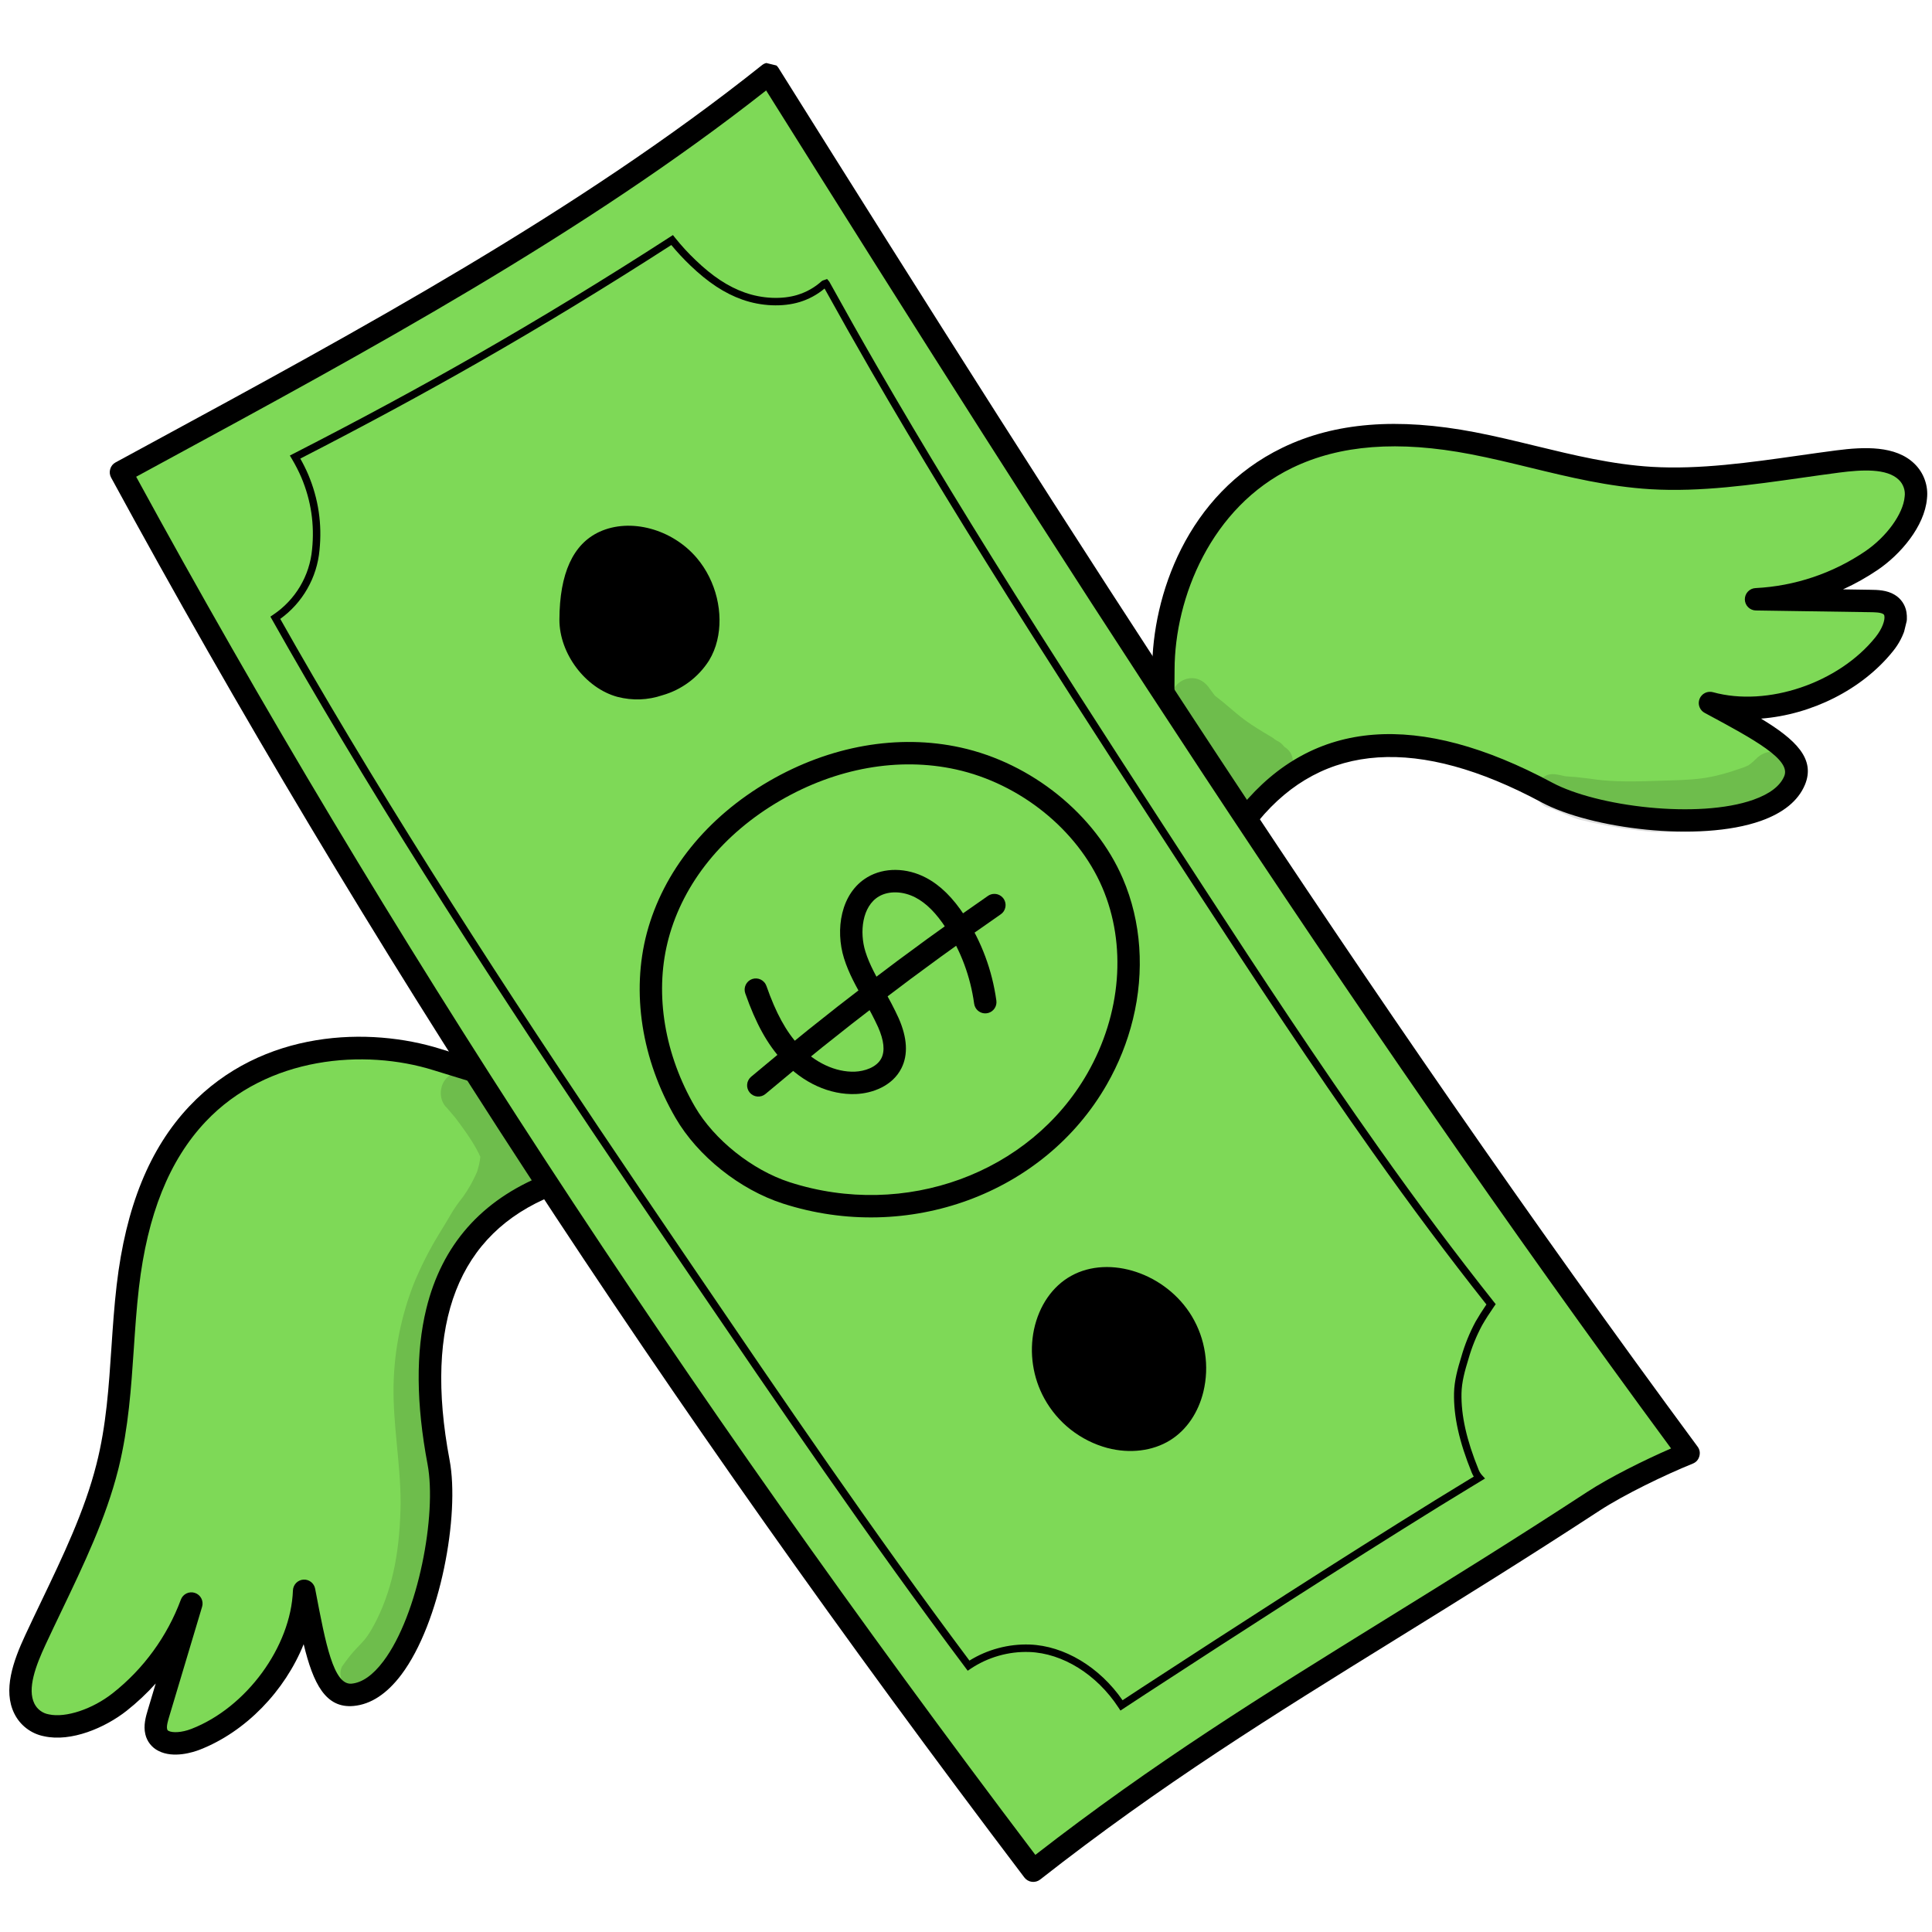 <svg xmlns="http://www.w3.org/2000/svg" xmlns:xlink="http://www.w3.org/1999/xlink" width="500" zoomAndPan="magnify" viewBox="0 0 375 375" height="500" preserveAspectRatio="xMidYMid meet" version="1.0"><defs><filter x="0%" y="0%" width="100%" height="100%" id="cf1f95e89d"><feColorMatrix values="0 0 0 0 1 0 0 0 0 1 0 0 0 0 1 0 0 0 1 0" color-interpolation-filters="sRGB"/></filter><clipPath id="0cfbe542fe"><path d="M 3 203 L 126 203 L 126 339 L 3 339 Z M 3 203 " clip-rule="nonzero"/></clipPath><clipPath id="2e224527e5"><path d="M -36.164 326.863 L 46.703 -12.672 L 382.594 69.309 L 299.727 408.84 Z M -36.164 326.863 " clip-rule="nonzero"/></clipPath><clipPath id="877ab6acd3"><path d="M -36.164 326.863 L 46.703 -12.672 L 382.594 69.309 L 299.727 408.84 Z M -36.164 326.863 " clip-rule="nonzero"/></clipPath><clipPath id="a588bd17b9"><path d="M 1 201 L 128 201 L 128 341 L 1 341 Z M 1 201 " clip-rule="nonzero"/></clipPath><clipPath id="7640ca6295"><path d="M -36.164 326.863 L 46.703 -12.672 L 382.594 69.309 L 299.727 408.84 Z M -36.164 326.863 " clip-rule="nonzero"/></clipPath><clipPath id="2f3a0c8dbe"><path d="M -36.164 326.863 L 46.703 -12.672 L 382.594 69.309 L 299.727 408.84 Z M -36.164 326.863 " clip-rule="nonzero"/></clipPath><clipPath id="f8d1b13ced"><path d="M 225 84 L 372 84 L 372 177 L 225 177 Z M 225 84 " clip-rule="nonzero"/></clipPath><clipPath id="f7530f4b90"><path d="M -36.164 326.863 L 46.703 -12.672 L 382.594 69.309 L 299.727 408.84 Z M -36.164 326.863 " clip-rule="nonzero"/></clipPath><clipPath id="3cc8497812"><path d="M -36.164 326.863 L 46.703 -12.672 L 382.594 69.309 L 299.727 408.84 Z M -36.164 326.863 " clip-rule="nonzero"/></clipPath><clipPath id="07cbc85aa5"><path d="M 223 82 L 375 82 L 375 179 L 223 179 Z M 223 82 " clip-rule="nonzero"/></clipPath><clipPath id="ba38854090"><path d="M -36.164 326.863 L 46.703 -12.672 L 382.594 69.309 L 299.727 408.84 Z M -36.164 326.863 " clip-rule="nonzero"/></clipPath><clipPath id="3eb26b6faf"><path d="M -36.164 326.863 L 46.703 -12.672 L 382.594 69.309 L 299.727 408.84 Z M -36.164 326.863 " clip-rule="nonzero"/></clipPath><clipPath id="5ba2208bdd"><path d="M 23 14 L 328 14 L 328 364 L 23 364 Z M 23 14 " clip-rule="nonzero"/></clipPath><clipPath id="211a6fca17"><path d="M -36.164 326.863 L 46.703 -12.672 L 382.594 69.309 L 299.727 408.84 Z M -36.164 326.863 " clip-rule="nonzero"/></clipPath><clipPath id="ed8b6e9d6f"><path d="M -36.164 326.863 L 46.703 -12.672 L 382.594 69.309 L 299.727 408.84 Z M -36.164 326.863 " clip-rule="nonzero"/></clipPath><clipPath id="9d572f66f2"><path d="M 21 12 L 330 12 L 330 366 L 21 366 Z M 21 12 " clip-rule="nonzero"/></clipPath><clipPath id="5998f5fe1b"><path d="M -36.164 326.863 L 46.703 -12.672 L 382.594 69.309 L 299.727 408.84 Z M -36.164 326.863 " clip-rule="nonzero"/></clipPath><clipPath id="0051b8f5be"><path d="M -36.164 326.863 L 46.703 -12.672 L 382.594 69.309 L 299.727 408.84 Z M -36.164 326.863 " clip-rule="nonzero"/></clipPath><clipPath id="1473990b59"><path d="M 53 46 L 290 46 L 290 332 L 53 332 Z M 53 46 " clip-rule="nonzero"/></clipPath><clipPath id="0f10ad82c8"><path d="M -36.164 326.863 L 46.703 -12.672 L 382.594 69.309 L 299.727 408.84 Z M -36.164 326.863 " clip-rule="nonzero"/></clipPath><clipPath id="2d3e6c79ce"><path d="M -36.164 326.863 L 46.703 -12.672 L 382.594 69.309 L 299.727 408.84 Z M -36.164 326.863 " clip-rule="nonzero"/></clipPath><clipPath id="3f755dad97"><path d="M 52 45 L 291 45 L 291 333 L 52 333 Z M 52 45 " clip-rule="nonzero"/></clipPath><clipPath id="c4d985698b"><path d="M -36.164 326.863 L 46.703 -12.672 L 382.594 69.309 L 299.727 408.84 Z M -36.164 326.863 " clip-rule="nonzero"/></clipPath><clipPath id="e4c717b2ab"><path d="M -36.164 326.863 L 46.703 -12.672 L 382.594 69.309 L 299.727 408.84 Z M -36.164 326.863 " clip-rule="nonzero"/></clipPath><clipPath id="098077783a"><path d="M 126 146 L 220 146 L 220 235 L 126 235 Z M 126 146 " clip-rule="nonzero"/></clipPath><clipPath id="63003cd88e"><path d="M -36.164 326.863 L 46.703 -12.672 L 382.594 69.309 L 299.727 408.84 Z M -36.164 326.863 " clip-rule="nonzero"/></clipPath><clipPath id="028d6922d3"><path d="M -36.164 326.863 L 46.703 -12.672 L 382.594 69.309 L 299.727 408.84 Z M -36.164 326.863 " clip-rule="nonzero"/></clipPath><clipPath id="b121f585e6"><path d="M 124 144 L 222 144 L 222 237 L 124 237 Z M 124 144 " clip-rule="nonzero"/></clipPath><clipPath id="65b8fff6f6"><path d="M -36.164 326.863 L 46.703 -12.672 L 382.594 69.309 L 299.727 408.84 Z M -36.164 326.863 " clip-rule="nonzero"/></clipPath><clipPath id="158a801509"><path d="M -36.164 326.863 L 46.703 -12.672 L 382.594 69.309 L 299.727 408.84 Z M -36.164 326.863 " clip-rule="nonzero"/></clipPath><clipPath id="44675132ad"><path d="M 144 168 L 194 168 L 194 213 L 144 213 Z M 144 168 " clip-rule="nonzero"/></clipPath><clipPath id="402694b8f0"><path d="M -36.164 326.863 L 46.703 -12.672 L 382.594 69.309 L 299.727 408.84 Z M -36.164 326.863 " clip-rule="nonzero"/></clipPath><clipPath id="d2ad6e1b67"><path d="M -36.164 326.863 L 46.703 -12.672 L 382.594 69.309 L 299.727 408.84 Z M -36.164 326.863 " clip-rule="nonzero"/></clipPath><clipPath id="022ff6439e"><path d="M 145 173 L 196 173 L 196 213 L 145 213 Z M 145 173 " clip-rule="nonzero"/></clipPath><clipPath id="751fd1e8dc"><path d="M -36.164 326.863 L 46.703 -12.672 L 382.594 69.309 L 299.727 408.84 Z M -36.164 326.863 " clip-rule="nonzero"/></clipPath><clipPath id="ea61df5eb3"><path d="M -36.164 326.863 L 46.703 -12.672 L 382.594 69.309 L 299.727 408.84 Z M -36.164 326.863 " clip-rule="nonzero"/></clipPath><clipPath id="aedd954206"><path d="M 202 248 L 232 248 L 232 280 L 202 280 Z M 202 248 " clip-rule="nonzero"/></clipPath><clipPath id="61124f0374"><path d="M -36.164 326.863 L 46.703 -12.672 L 382.594 69.309 L 299.727 408.84 Z M -36.164 326.863 " clip-rule="nonzero"/></clipPath><clipPath id="d59bd31a08"><path d="M -36.164 326.863 L 46.703 -12.672 L 382.594 69.309 L 299.727 408.84 Z M -36.164 326.863 " clip-rule="nonzero"/></clipPath><clipPath id="a0513969e6"><path d="M 200 245 L 235 245 L 235 282 L 200 282 Z M 200 245 " clip-rule="nonzero"/></clipPath><clipPath id="682c639212"><path d="M -36.164 326.863 L 46.703 -12.672 L 382.594 69.309 L 299.727 408.84 Z M -36.164 326.863 " clip-rule="nonzero"/></clipPath><clipPath id="9fe4ead443"><path d="M -36.164 326.863 L 46.703 -12.672 L 382.594 69.309 L 299.727 408.84 Z M -36.164 326.863 " clip-rule="nonzero"/></clipPath><clipPath id="9910bf1dac"><path d="M 110 104 L 138 104 L 138 134 L 110 134 Z M 110 104 " clip-rule="nonzero"/></clipPath><clipPath id="35c6c4fe61"><path d="M -36.164 326.863 L 46.703 -12.672 L 382.594 69.309 L 299.727 408.84 Z M -36.164 326.863 " clip-rule="nonzero"/></clipPath><clipPath id="eb7b8868f4"><path d="M -36.164 326.863 L 46.703 -12.672 L 382.594 69.309 L 299.727 408.84 Z M -36.164 326.863 " clip-rule="nonzero"/></clipPath><clipPath id="e0996ebeb1"><path d="M 108 102 L 140 102 L 140 136 L 108 136 Z M 108 102 " clip-rule="nonzero"/></clipPath><clipPath id="60a5ca58a4"><path d="M -36.164 326.863 L 46.703 -12.672 L 382.594 69.309 L 299.727 408.84 Z M -36.164 326.863 " clip-rule="nonzero"/></clipPath><clipPath id="03827facbd"><path d="M -36.164 326.863 L 46.703 -12.672 L 382.594 69.309 L 299.727 408.84 Z M -36.164 326.863 " clip-rule="nonzero"/></clipPath><clipPath id="063fde6bcb"><path d="M 222 130 L 255 130 L 255 158 L 222 158 Z M 222 130 " clip-rule="nonzero"/></clipPath><clipPath id="c26b08aa97"><path d="M -36.164 326.863 L 46.703 -12.672 L 382.594 69.309 L 299.727 408.84 Z M -36.164 326.863 " clip-rule="nonzero"/></clipPath><clipPath id="f8313023a0"><path d="M -36.164 326.863 L 46.703 -12.672 L 382.594 69.309 L 299.727 408.84 Z M -36.164 326.863 " clip-rule="nonzero"/></clipPath><mask id="237aeff37f"><g filter="url(#cf1f95e89d)"><rect x="-37.5" width="450" fill="#000000" y="-37.5" height="450" fill-opacity="0.129"/></g></mask><clipPath id="8529b49df5"><path d="M 5 1 L 29 1 L 29 26 L 5 26 Z M 5 1 " clip-rule="nonzero"/></clipPath><clipPath id="9971644f68"><path d="M -258.164 196.863 L -175.297 -142.672 L 160.594 -60.691 L 77.727 278.84 Z M -258.164 196.863 " clip-rule="nonzero"/></clipPath><clipPath id="5f0ae015a9"><path d="M -258.164 196.863 L -175.297 -142.672 L 160.594 -60.691 L 77.727 278.84 Z M -258.164 196.863 " clip-rule="nonzero"/></clipPath><clipPath id="28f2a8c647"><rect x="0" width="33" y="0" height="28"/></clipPath><clipPath id="fd46085fe1"><path d="M 80 247 L 82 247 L 82 250 L 80 250 Z M 80 247 " clip-rule="nonzero"/></clipPath><clipPath id="0413e425bb"><path d="M -36.164 326.863 L 46.703 -12.672 L 382.594 69.309 L 299.727 408.84 Z M -36.164 326.863 " clip-rule="nonzero"/></clipPath><clipPath id="988073a59b"><path d="M -36.164 326.863 L 46.703 -12.672 L 382.594 69.309 L 299.727 408.84 Z M -36.164 326.863 " clip-rule="nonzero"/></clipPath><mask id="be2372ab9a"><g filter="url(#cf1f95e89d)"><rect x="-37.5" width="450" fill="#000000" y="-37.5" height="450" fill-opacity="0.129"/></g></mask><clipPath id="ef81c39881"><path d="M 0.16 1 L 1 1 L 1 2 L 0.16 2 Z M 0.16 1 " clip-rule="nonzero"/></clipPath><clipPath id="d40941bba3"><path d="M -116.164 79.863 L -33.297 -259.672 L 302.594 -177.691 L 219.727 161.84 Z M -116.164 79.863 " clip-rule="nonzero"/></clipPath><clipPath id="21798cdb2a"><path d="M -116.164 79.863 L -33.297 -259.672 L 302.594 -177.691 L 219.727 161.84 Z M -116.164 79.863 " clip-rule="nonzero"/></clipPath><clipPath id="9fc7560acd"><rect x="0" width="2" y="0" height="3"/></clipPath><clipPath id="c78e121472"><path d="M 80 248 L 82 248 L 82 250 L 80 250 Z M 80 248 " clip-rule="nonzero"/></clipPath><clipPath id="cc421c519b"><path d="M -36.164 326.863 L 46.703 -12.672 L 382.594 69.309 L 299.727 408.84 Z M -36.164 326.863 " clip-rule="nonzero"/></clipPath><clipPath id="47c0d8b14d"><path d="M -36.164 326.863 L 46.703 -12.672 L 382.594 69.309 L 299.727 408.84 Z M -36.164 326.863 " clip-rule="nonzero"/></clipPath><mask id="0bc5f09066"><g filter="url(#cf1f95e89d)"><rect x="-37.5" width="450" fill="#000000" y="-37.5" height="450" fill-opacity="0.129"/></g></mask><clipPath id="6cc7686571"><path d="M 0.16 0.16 L 1 0.16 L 1 1.602 L 0.16 1.602 Z M 0.16 0.16 " clip-rule="nonzero"/></clipPath><clipPath id="e0a8cdef0c"><path d="M -116.164 78.863 L -33.297 -260.672 L 302.594 -178.691 L 219.727 160.84 Z M -116.164 78.863 " clip-rule="nonzero"/></clipPath><clipPath id="d444e4580f"><path d="M -116.164 78.863 L -33.297 -260.672 L 302.594 -178.691 L 219.727 160.84 Z M -116.164 78.863 " clip-rule="nonzero"/></clipPath><clipPath id="f32c74b203"><rect x="0" width="2" y="0" height="2"/></clipPath><clipPath id="3185368f1b"><path d="M 57 206 L 110 206 L 110 332 L 57 332 Z M 57 206 " clip-rule="nonzero"/></clipPath><clipPath id="299581db19"><path d="M -36.164 326.863 L 46.703 -12.672 L 382.594 69.309 L 299.727 408.84 Z M -36.164 326.863 " clip-rule="nonzero"/></clipPath><clipPath id="bc6fd02463"><path d="M -36.164 326.863 L 46.703 -12.672 L 382.594 69.309 L 299.727 408.84 Z M -36.164 326.863 " clip-rule="nonzero"/></clipPath><mask id="ab2d30eb27"><g filter="url(#cf1f95e89d)"><rect x="-37.5" width="450" fill="#000000" y="-37.5" height="450" fill-opacity="0.129"/></g></mask><clipPath id="d5503817ae"><path d="M 9 1 L 49 1 L 49 123 L 9 123 Z M 9 1 " clip-rule="nonzero"/></clipPath><clipPath id="80b63025f8"><path d="M -93.164 120.863 L -10.297 -218.672 L 325.594 -136.691 L 242.727 202.84 Z M -93.164 120.863 " clip-rule="nonzero"/></clipPath><clipPath id="2f7dc34a89"><path d="M -93.164 120.863 L -10.297 -218.672 L 325.594 -136.691 L 242.727 202.84 Z M -93.164 120.863 " clip-rule="nonzero"/></clipPath><clipPath id="fdfae3a4a5"><rect x="0" width="53" y="0" height="126"/></clipPath><clipPath id="ca67f4b0ec"><path d="M 297 135 L 351 135 L 351 169 L 297 169 Z M 297 135 " clip-rule="nonzero"/></clipPath><clipPath id="e6f2ef8739"><path d="M -36.164 326.863 L 46.703 -12.672 L 382.594 69.309 L 299.727 408.84 Z M -36.164 326.863 " clip-rule="nonzero"/></clipPath><clipPath id="d956efe287"><path d="M -36.164 326.863 L 46.703 -12.672 L 382.594 69.309 L 299.727 408.84 Z M -36.164 326.863 " clip-rule="nonzero"/></clipPath><mask id="1ca8c5d2d7"><g filter="url(#cf1f95e89d)"><rect x="-37.5" width="450" fill="#000000" y="-37.5" height="450" fill-opacity="0.129"/></g></mask><clipPath id="0eebee81d3"><path d="M 1 10 L 52 10 L 52 27 L 1 27 Z M 1 10 " clip-rule="nonzero"/></clipPath><clipPath id="42eff91db1"><path d="M -333.164 191.863 L -250.297 -147.672 L 85.594 -65.691 L 2.727 273.84 Z M -333.164 191.863 " clip-rule="nonzero"/></clipPath><clipPath id="96c12d6d41"><path d="M -333.164 191.863 L -250.297 -147.672 L 85.594 -65.691 L 2.727 273.84 Z M -333.164 191.863 " clip-rule="nonzero"/></clipPath><clipPath id="2e7b6a0ec2"><rect x="0" width="54" y="0" height="34"/></clipPath></defs><g clip-path="url(#0cfbe542fe)"><g clip-path="url(#2e224527e5)"><g clip-path="url(#877ab6acd3)"><path fill="#7ed957" d="M 124.629 227.223 C 116.711 214.328 99.508 210.266 84.801 205.652 C 70.094 201.039 50.758 203.051 38.328 216.223 C 29.656 225.414 26.16 238.012 24.801 249.719 C 23.438 261.422 23.766 273.078 20.816 284.777 C 17.922 296.281 12.004 307.25 6.867 318.312 C 4.812 322.734 2.852 327.891 4.738 331.656 C 7.672 337.508 17.207 335.105 23.234 330.352 C 26.379 327.859 29.133 324.992 31.496 321.746 C 33.855 318.504 35.738 315 37.145 311.242 C 35.023 318.324 32.902 325.406 30.781 332.488 C 30.418 333.707 30.051 334.996 30.328 336.117 C 31.023 338.934 34.988 338.75 37.945 337.602 C 49.41 333.16 58.605 320.586 59.035 308.773 C 61.375 321.078 62.898 329.477 68.441 328.961 C 80.426 327.848 87.676 297.289 85.125 283.805 C 78.125 246.773 94.594 234.832 106.453 230.062 C 113.426 227.258 130.086 236.105 124.629 227.223 Z M 124.629 227.223 " fill-opacity="1" fill-rule="nonzero"/></g></g></g><g clip-path="url(#a588bd17b9)"><g clip-path="url(#7640ca6295)"><g clip-path="url(#2f3a0c8dbe)"><path fill="#000000" d="M 127.785 230.812 C 127.691 231.199 127.531 231.555 127.305 231.883 C 125.711 234.191 122.316 233.547 117.613 232.656 C 114.043 231.98 109.605 231.137 107.266 232.078 C 88.949 239.449 82.219 256.715 87.266 283.398 C 89.266 293.98 85.527 314.926 77.887 325.07 C 75.09 328.777 71.98 330.816 68.645 331.125 C 63.203 331.633 60.797 326.801 58.941 319.141 C 55.32 328.156 47.738 336.137 38.73 339.633 C 37.602 340.066 33.695 341.375 30.734 339.836 C 30.102 339.516 29.562 339.078 29.121 338.52 C 28.68 337.957 28.379 337.332 28.215 336.641 C 27.789 334.906 28.316 333.145 28.699 331.863 L 30.227 326.762 C 28.492 328.688 26.613 330.453 24.582 332.059 C 20.391 335.363 13.809 338.176 8.539 337.004 C 7.297 336.762 6.168 336.254 5.156 335.488 C 4.148 334.719 3.359 333.766 2.793 332.629 C 0.516 328.09 2.578 322.379 4.895 317.395 C 5.93 315.164 6.996 312.938 8.066 310.711 C 12.188 302.113 16.445 293.227 18.711 284.246 C 20.645 276.715 21.129 268.98 21.633 261.496 C 21.898 257.566 22.172 253.496 22.641 249.465 C 24.41 234.277 29.023 222.918 36.746 214.73 C 50.953 199.68 71.863 199.316 85.453 203.578 C 86.93 204.043 88.434 204.5 89.953 204.961 C 103.535 209.102 118.934 213.789 126.484 226.086 C 127.004 226.93 128.242 228.945 127.785 230.812 Z M 124.629 227.223 Z M 82.742 254.043 C 85.762 241.668 93.41 232.965 105.641 228.043 C 109.164 226.625 114.082 227.559 118.422 228.383 C 120.004 228.715 121.598 228.961 123.207 229.117 C 123.102 228.91 122.961 228.66 122.777 228.363 C 116.09 217.473 102.156 213.227 88.684 209.121 C 87.156 208.656 85.641 208.195 84.148 207.727 C 70.777 203.535 51.914 204.996 39.91 217.715 C 32.852 225.195 28.613 235.746 26.961 249.969 C 26.504 253.895 26.234 257.91 25.973 261.789 C 25.465 269.297 24.945 277.055 23.055 284.797 C 23.012 284.969 22.969 285.141 22.926 285.309 C 20.559 294.715 16.199 303.801 11.988 312.59 C 10.93 314.801 9.867 317.012 8.84 319.227 C 6.961 323.27 5.234 327.793 6.68 330.68 C 6.957 331.23 7.34 331.688 7.832 332.055 C 8.328 332.422 8.879 332.656 9.484 332.758 C 12.734 333.48 17.949 331.75 21.887 328.641 C 24.879 326.281 27.496 323.559 29.738 320.477 C 31.984 317.398 33.77 314.07 35.102 310.5 C 35.195 310.234 35.34 309.996 35.527 309.785 C 35.719 309.574 35.941 309.41 36.195 309.285 C 36.449 309.164 36.719 309.09 37 309.074 C 37.281 309.055 37.559 309.09 37.828 309.18 C 38.098 309.27 38.336 309.402 38.555 309.586 C 38.77 309.77 38.941 309.988 39.074 310.238 C 39.203 310.488 39.281 310.758 39.309 311.039 C 39.336 311.32 39.309 311.594 39.227 311.867 L 32.867 333.109 C 32.625 333.914 32.293 335.02 32.438 335.594 C 32.469 335.777 32.57 335.906 32.742 335.977 C 33.461 336.348 35.207 336.332 37.16 335.574 C 47.812 331.445 56.461 319.633 56.859 308.695 C 56.871 308.43 56.926 308.172 57.031 307.926 C 57.137 307.68 57.281 307.461 57.465 307.266 C 57.648 307.074 57.863 306.922 58.105 306.809 C 58.348 306.691 58.602 306.625 58.867 306.605 C 59.133 306.586 59.395 306.613 59.652 306.688 C 59.91 306.766 60.145 306.883 60.355 307.047 C 60.566 307.207 60.742 307.402 60.883 307.633 C 61.023 307.859 61.121 308.105 61.168 308.367 L 61.262 308.855 C 63.203 319.059 64.738 327.121 68.242 326.797 C 70.309 326.602 72.383 325.141 74.41 322.453 C 81.215 313.418 84.816 293.875 82.988 284.207 C 80.773 272.492 80.691 262.438 82.742 254.043 Z M 82.742 254.043 " fill-opacity="1" fill-rule="nonzero"/></g></g></g><g clip-path="url(#f8d1b13ced)"><g clip-path="url(#f7530f4b90)"><g clip-path="url(#3cc8497812)"><path fill="#7ed957" d="M 234.391 174.461 C 224.48 163.027 225.785 145.398 225.812 129.984 C 225.84 114.57 233.574 96.742 249.879 88.852 C 261.254 83.348 274.32 83.805 285.891 86.031 C 297.465 88.258 308.48 92.078 320.523 92.785 C 332.367 93.484 344.605 91.145 356.703 89.574 C 361.539 88.945 367.047 88.629 370.066 91.559 C 374.766 96.121 369.605 104.492 363.258 108.809 C 359.934 111.059 356.371 112.82 352.566 114.098 C 348.762 115.371 344.855 116.113 340.848 116.32 C 348.238 116.43 355.633 116.539 363.023 116.648 C 364.293 116.668 365.637 116.703 366.621 117.305 C 369.098 118.816 367.727 122.543 365.746 125.02 C 358.055 134.613 343.297 139.602 331.906 136.453 C 342.934 142.391 350.484 146.367 348.324 151.5 C 343.656 162.594 312.332 160.309 300.238 153.82 C 267.035 135.996 250.691 148.105 242.57 157.98 C 237.797 163.785 241.223 182.34 234.391 174.461 Z M 234.391 174.461 " fill-opacity="1" fill-rule="nonzero"/></g></g></g><g clip-path="url(#07cbc85aa5)"><g clip-path="url(#ba38854090)"><g clip-path="url(#3eb26b6faf)"><path fill="#000000" d="M 369.91 121.598 C 369.418 123.359 368.594 124.957 367.441 126.379 C 361.402 133.918 351.508 138.742 341.816 139.484 C 348.562 143.559 352.43 147.312 350.328 152.344 C 349.027 155.434 346.148 157.785 341.773 159.336 C 329.801 163.57 308.699 160.828 299.211 155.734 C 275.281 142.895 256.793 144.113 244.25 159.363 C 242.648 161.309 242.117 165.793 241.684 169.406 C 241.121 174.152 240.715 177.59 238.027 178.414 C 235.59 179.164 233.527 176.781 232.75 175.887 C 223.297 164.984 223.457 148.891 223.602 134.695 C 223.617 133.105 223.633 131.531 223.637 129.98 C 223.66 115.738 230.301 95.91 248.93 86.895 C 259.066 81.988 271.289 81.008 286.301 83.895 C 290.285 84.66 294.246 85.625 298.074 86.555 C 305.359 88.324 312.898 90.156 320.652 90.617 C 329.895 91.16 339.652 89.773 349.09 88.43 C 351.535 88.082 353.98 87.734 356.422 87.418 C 361.875 86.711 367.941 86.465 371.582 90 C 372.496 90.883 373.164 91.918 373.594 93.113 C 374.023 94.309 374.168 95.535 374.023 96.797 C 373.547 102.176 368.895 107.605 364.48 110.605 C 362.336 112.059 360.086 113.324 357.73 114.395 L 363.055 114.477 C 364.398 114.492 366.234 114.52 367.754 115.449 C 368.367 115.812 368.871 116.289 369.273 116.879 C 369.672 117.469 369.93 118.113 370.043 118.816 C 370.191 119.75 370.148 120.68 369.91 121.598 Z M 329.793 135.938 C 329.816 135.836 329.848 135.738 329.887 135.641 C 329.988 135.395 330.125 135.172 330.309 134.977 C 330.488 134.781 330.699 134.621 330.941 134.504 C 331.18 134.387 331.434 134.312 331.699 134.289 C 331.965 134.262 332.227 134.285 332.484 134.355 C 343.039 137.273 356.906 132.574 364.047 123.66 C 365.355 122.027 365.898 120.363 365.758 119.566 C 365.742 119.383 365.652 119.246 365.488 119.16 C 364.984 118.855 363.832 118.836 362.992 118.824 L 340.816 118.492 C 340.535 118.488 340.262 118.434 340 118.32 C 339.742 118.211 339.512 118.059 339.309 117.855 C 339.109 117.656 338.953 117.426 338.844 117.164 C 338.734 116.906 338.676 116.633 338.672 116.352 C 338.668 116.066 338.719 115.793 338.82 115.531 C 338.926 115.266 339.07 115.031 339.266 114.828 C 339.461 114.621 339.688 114.461 339.945 114.34 C 340.199 114.223 340.473 114.16 340.754 114.148 C 344.559 113.953 348.27 113.25 351.883 112.039 C 355.496 110.828 358.879 109.148 362.035 107.008 C 366.18 104.188 369.402 99.746 369.691 96.418 C 369.777 95.809 369.719 95.215 369.516 94.633 C 369.316 94.051 368.996 93.547 368.551 93.121 C 366.238 90.875 361.402 91.16 356.98 91.73 C 354.559 92.047 352.129 92.391 349.699 92.738 C 340.051 94.109 330.074 95.531 320.398 94.957 C 312.25 94.477 304.52 92.598 297.047 90.781 C 293.266 89.863 289.359 88.914 285.48 88.168 C 271.422 85.465 260.086 86.328 250.824 90.809 C 235.082 98.43 228.012 115.977 227.984 129.992 C 227.984 131.551 227.969 133.137 227.953 134.738 C 227.809 148.816 227.668 163.379 236.035 173.035 C 236.266 173.301 236.465 173.512 236.629 173.676 C 236.91 172.461 237.188 170.391 237.367 168.891 C 237.887 164.504 238.48 159.531 240.891 156.598 C 254.938 139.52 275.25 137.938 301.27 151.902 C 309.934 156.555 329.66 159.008 340.32 155.234 C 343.496 154.109 345.516 152.57 346.32 150.656 C 347.684 147.449 340.465 143.531 331.316 138.605 L 330.875 138.367 C 330.438 138.133 330.121 137.789 329.918 137.336 C 329.719 136.887 329.676 136.418 329.793 135.938 Z M 329.793 135.938 " fill-opacity="1" fill-rule="nonzero"/></g></g></g><g clip-path="url(#5ba2208bdd)"><g clip-path="url(#211a6fca17)"><g clip-path="url(#ed8b6e9d6f)"><path fill="#7ed957" d="M 149.262 14.34 C 207.223 106.832 262.938 194.254 327.746 282.074 C 322.281 284.285 314.172 288.195 309.242 291.418 C 266.656 319.25 236.191 335.16 200.559 363.102 C 135.602 277.402 75.754 187.801 23.477 91.66 C 65.879 68.633 111.738 44.266 149.262 14.34 Z M 149.262 14.34 " fill-opacity="1" fill-rule="nonzero"/></g></g></g><g clip-path="url(#9d572f66f2)"><g clip-path="url(#5998f5fe1b)"><g clip-path="url(#0051b8f5be)"><path fill="#000000" d="M 329.859 282.59 C 329.852 282.613 329.844 282.641 329.84 282.664 C 329.645 283.348 329.219 283.824 328.559 284.09 C 323.168 286.273 315.207 290.117 310.434 293.238 C 296.215 302.531 283.5 310.402 271.199 318.012 C 246.711 333.172 225.562 346.262 201.902 364.812 C 201.672 364.992 201.418 365.121 201.137 365.199 C 200.855 365.277 200.57 365.297 200.281 365.262 C 199.992 365.223 199.723 365.133 199.469 364.984 C 199.219 364.84 199.004 364.648 198.828 364.418 C 128.574 271.734 70.59 182.855 21.566 92.699 C 21.285 92.172 21.227 91.617 21.395 91.043 C 21.562 90.469 21.914 90.035 22.441 89.746 L 28.863 86.262 C 69.941 63.98 112.422 40.941 147.906 12.641 C 148.148 12.449 148.418 12.312 148.719 12.234 C 149.02 12.16 149.324 12.145 149.629 12.199 C 149.934 12.25 150.215 12.363 150.473 12.535 C 150.73 12.707 150.941 12.926 151.105 13.188 C 207.742 103.562 264.004 192.035 329.496 280.785 C 329.898 281.328 330.02 281.93 329.859 282.59 Z M 200.961 360.031 C 224.109 342.043 244.914 329.168 268.91 314.312 C 281.188 306.715 293.879 298.859 308.055 289.598 C 312.34 286.797 319.016 283.461 324.355 281.141 C 259.973 193.691 204.484 106.535 148.707 17.555 C 113.32 45.402 71.453 68.109 30.938 90.086 L 26.43 92.535 C 74.816 181.27 131.934 268.812 200.961 360.031 Z M 200.961 360.031 " fill-opacity="1" fill-rule="nonzero"/></g></g></g><g clip-path="url(#1473990b59)"><g clip-path="url(#0f10ad82c8)"><g clip-path="url(#2d3e6c79ce)"><path fill="#7ed957" d="M 155 57.93 C 151.77 58.914 147.762 58.684 144.332 57.473 C 140.629 56.164 137.445 53.832 134.488 50.992 C 133.047 49.617 131.703 48.152 130.457 46.594 C 118.07 54.594 105.48 62.262 92.68 69.605 C 81.043 76.254 69.242 82.625 57.277 88.715 C 57.988 89.902 58.617 91.133 59.168 92.406 C 61.086 96.992 61.797 101.758 61.293 106.707 C 61.168 108.027 60.902 109.32 60.488 110.582 C 60.078 111.848 59.531 113.047 58.852 114.191 C 58.176 115.332 57.379 116.387 56.465 117.352 C 55.555 118.316 54.547 119.168 53.445 119.91 C 57.883 127.805 62.441 135.637 67.109 143.406 C 87.453 177.398 109.461 210.387 131.742 243.137 C 150.117 270.145 168.426 297.184 187.996 323.301 C 189.746 322.137 191.629 321.27 193.648 320.691 C 195.664 320.117 197.723 319.863 199.824 319.93 C 206.75 320.176 213.551 324.699 217.688 331.016 C 219.168 330.039 220.652 329.066 222.137 328.094 C 240.973 315.832 259.844 303.641 278.949 291.801 C 281.66 290.121 284.391 288.473 287.113 286.812 C 286.781 286.441 286.52 286.023 286.336 285.559 C 284.34 280.645 282.848 275.535 282.953 270.418 C 283 268.027 283.672 265.723 284.344 263.535 C 285 261.219 285.898 259 287.043 256.879 C 287.781 255.594 288.582 254.367 289.414 253.172 C 281.648 243.379 274.184 233.34 266.949 223.121 C 255.395 206.797 244.379 190.086 233.473 173.32 C 222.531 156.496 211.582 139.68 200.832 122.734 C 190.102 105.82 179.598 88.758 169.586 71.418 C 166.445 65.98 163.359 60.508 160.324 55.008 C 160.211 55.051 160.09 55.074 159.973 55.113 C 158.523 56.418 156.863 57.355 155 57.93 Z M 155 57.93 " fill-opacity="1" fill-rule="nonzero"/></g></g></g><g clip-path="url(#3f755dad97)"><g clip-path="url(#c4d985698b)"><g clip-path="url(#e4c717b2ab)"><path fill="#000000" d="M 288.242 286.977 L 285.406 288.699 C 283.379 289.934 281.348 291.164 279.332 292.414 C 259.988 304.402 240.602 316.938 222.531 328.703 C 221.168 329.59 219.805 330.484 218.445 331.383 L 217.48 332.02 L 217.078 331.414 C 212.883 325.008 206.262 320.883 199.797 320.652 C 197.777 320.586 195.793 320.828 193.848 321.383 C 191.902 321.938 190.09 322.777 188.406 323.898 L 187.832 324.289 L 187.418 323.734 C 168.719 298.789 150.887 272.566 133.637 247.211 L 131.145 243.543 C 109.793 212.16 87.18 178.355 66.488 143.781 C 61.438 135.336 56.961 127.645 52.812 120.266 L 52.484 119.688 L 53.035 119.312 C 54.098 118.602 55.066 117.785 55.941 116.859 C 56.82 115.934 57.586 114.922 58.238 113.824 C 58.891 112.727 59.414 111.574 59.809 110.359 C 60.203 109.145 60.457 107.906 60.574 106.633 C 61.07 101.809 60.379 97.164 58.5 92.691 C 57.965 91.449 57.348 90.246 56.656 89.082 L 56.262 88.418 L 56.949 88.066 C 69.629 81.574 81.199 75.332 92.32 68.973 C 104.695 61.902 117.395 54.168 130.062 45.984 L 130.617 45.629 L 131.027 46.145 C 132.25 47.676 133.57 49.117 134.992 50.469 C 138.289 53.637 141.332 55.645 144.574 56.789 C 147.965 57.988 151.781 58.152 154.789 57.238 L 154.789 57.234 C 156.551 56.695 158.121 55.809 159.492 54.57 L 159.734 54.43 C 159.809 54.402 159.883 54.383 159.957 54.363 L 160.539 54.156 L 160.961 54.66 C 164.078 60.305 167.188 65.82 170.211 71.059 C 179.234 86.676 189.156 102.973 201.441 122.344 C 211.797 138.668 222.516 155.148 232.887 171.086 L 234.082 172.926 C 244.527 188.984 255.809 206.125 267.543 222.699 C 275.188 233.504 282.527 243.324 289.98 252.719 L 290.316 253.141 L 290.008 253.582 C 289.07 254.934 288.328 256.098 287.672 257.242 C 286.559 259.316 285.68 261.484 285.035 263.75 C 284.32 266.086 283.723 268.199 283.676 270.434 C 283.59 274.758 284.648 279.477 287.004 285.285 C 287.16 285.668 287.375 286.016 287.652 286.328 Z M 217.887 330.016 C 219.172 329.168 220.457 328.324 221.742 327.484 C 239.816 315.719 259.215 303.176 278.57 291.184 C 280.59 289.93 282.621 288.695 284.652 287.461 L 286.059 286.609 C 285.902 286.359 285.773 286.102 285.664 285.832 C 283.227 279.832 282.137 274.93 282.227 270.402 C 282.277 267.988 282.926 265.676 283.648 263.324 C 284.324 260.957 285.246 258.688 286.414 256.52 C 287.02 255.469 287.691 254.402 288.512 253.199 C 281.156 243.91 273.906 234.203 266.359 223.539 C 254.609 206.941 243.32 189.785 232.867 173.715 L 231.668 171.875 C 221.301 155.938 210.578 139.453 200.219 123.121 C 187.922 103.734 177.988 87.422 168.957 71.781 C 166.043 66.738 163.047 61.434 160.047 56.004 C 158.613 57.203 157 58.078 155.211 58.625 C 151.918 59.625 147.762 59.453 144.09 58.156 C 140.648 56.941 137.438 54.832 133.984 51.516 C 132.68 50.27 131.453 48.949 130.301 47.559 C 117.793 55.621 105.258 63.25 93.039 70.234 C 82.098 76.484 70.723 82.633 58.289 89.012 C 58.859 90.02 59.375 91.055 59.832 92.121 C 61.809 96.82 62.535 101.707 62.016 106.777 C 61.895 108.098 61.637 109.391 61.238 110.652 C 60.84 111.918 60.312 113.125 59.652 114.277 C 58.996 115.43 58.227 116.496 57.34 117.484 C 56.453 118.469 55.473 119.352 54.398 120.125 C 58.449 127.32 62.816 134.82 67.734 143.035 C 88.406 177.578 111.004 211.363 132.344 242.727 L 134.836 246.395 C 151.949 271.555 169.641 297.562 188.168 322.32 C 189.918 321.238 191.789 320.43 193.777 319.902 C 195.766 319.371 197.789 319.137 199.848 319.203 C 206.57 319.441 213.422 323.566 217.887 330.016 Z M 217.887 330.016 " fill-opacity="1" fill-rule="nonzero"/></g></g></g><g clip-path="url(#098077783a)"><g clip-path="url(#63003cd88e)"><g clip-path="url(#028d6922d3)"><path fill="#7ed957" d="M 133.016 215.918 C 137.164 223.055 145.141 229.125 152.625 231.539 C 175.785 239.008 201.363 229.633 212.934 209.438 C 219.203 198.492 221.387 184.047 215.941 171.379 C 210.605 158.961 198.488 149.965 186 147.219 C 173.512 144.469 160.855 147.418 150.387 153.492 C 139.816 159.621 130.953 169.281 127.648 181.66 C 124.348 194.043 127.57 206.555 133.016 215.918 Z M 133.016 215.918 " fill-opacity="1" fill-rule="nonzero"/></g></g></g><g clip-path="url(#b121f585e6)"><g clip-path="url(#65b8fff6f6)"><g clip-path="url(#158a801509)"><path fill="#000000" d="M 219.906 197.82 C 218.809 202.293 217.113 206.523 214.82 210.52 C 202.672 231.723 176.234 241.438 151.961 233.609 C 143.605 230.918 135.434 224.402 131.137 217.012 C 124.531 205.652 122.5 192.629 125.547 181.102 C 128.746 169.109 137.18 158.637 149.293 151.609 C 161.137 144.742 174.34 142.426 186.469 145.094 C 200.25 148.125 212.602 158.105 217.941 170.52 C 221.555 178.93 222.172 188.539 219.906 197.82 Z M 134.895 214.824 C 138.625 221.238 146.02 227.125 153.293 229.473 C 175.625 236.668 199.91 227.789 211.047 208.355 C 217.637 196.852 218.723 183.352 213.945 172.238 C 209.145 161.07 197.992 152.082 185.531 149.344 C 174.473 146.91 162.375 149.051 151.477 155.371 C 140.367 161.816 132.648 171.352 129.75 182.223 C 129.688 182.465 129.625 182.707 129.566 182.953 C 127.082 193.129 129.008 204.699 134.895 214.824 Z M 134.895 214.824 " fill-opacity="1" fill-rule="nonzero"/></g></g></g><g clip-path="url(#44675132ad)"><g clip-path="url(#402694b8f0)"><g clip-path="url(#d2ad6e1b67)"><path fill="#000000" d="M 193.352 195.035 C 193.289 195.281 193.191 195.512 193.051 195.723 C 192.91 195.934 192.738 196.113 192.535 196.266 C 192.332 196.418 192.109 196.531 191.867 196.602 C 191.625 196.676 191.379 196.707 191.125 196.695 C 190.871 196.68 190.629 196.625 190.395 196.527 C 190.164 196.43 189.953 196.293 189.766 196.125 C 189.578 195.953 189.43 195.754 189.312 195.531 C 189.191 195.305 189.117 195.066 189.082 194.816 C 188.348 189.52 186.523 184.629 183.613 180.145 C 181.73 177.25 179.797 175.309 177.699 174.211 C 175.301 172.953 172.516 172.867 170.594 173.996 C 167.324 175.922 166.805 180.949 167.973 184.699 C 168.766 187.238 170.102 189.582 171.516 192.07 C 172.59 193.879 173.566 195.742 174.441 197.656 C 176.109 201.461 176.285 204.715 174.969 207.336 C 173.211 210.848 169.238 212.23 166.105 212.352 C 161.043 212.551 155.867 210.199 151.902 205.906 C 148.945 202.707 146.711 198.668 144.656 192.812 C 144.559 192.543 144.52 192.262 144.535 191.973 C 144.551 191.684 144.621 191.41 144.746 191.148 C 144.871 190.891 145.039 190.664 145.254 190.469 C 145.469 190.277 145.715 190.133 145.984 190.035 C 146.258 189.941 146.539 189.902 146.828 189.918 C 147.117 189.934 147.391 190.004 147.648 190.129 C 147.91 190.254 148.137 190.426 148.328 190.641 C 148.523 190.855 148.664 191.102 148.762 191.371 C 150.609 196.641 152.566 200.211 155.098 202.957 C 158.152 206.262 162.207 208.152 165.938 208.008 C 167.738 207.938 170.168 207.207 171.082 205.387 C 171.789 203.977 171.578 201.965 170.457 199.402 C 169.641 197.625 168.734 195.898 167.738 194.223 C 166.27 191.645 164.75 188.98 163.82 185.996 C 162.109 180.512 163.129 173.34 168.391 170.246 C 171.625 168.344 175.969 168.387 179.719 170.359 C 182.492 171.812 184.957 174.238 187.262 177.77 C 190.523 182.801 192.566 188.285 193.395 194.227 C 193.43 194.5 193.418 194.77 193.352 195.035 Z M 193.352 195.035 " fill-opacity="1" fill-rule="nonzero"/></g></g></g><g clip-path="url(#022ff6439e)"><g clip-path="url(#751fd1e8dc)"><g clip-path="url(#ea61df5eb3)"><path fill="#000000" d="M 195.117 176.195 C 194.988 176.73 194.695 177.156 194.242 177.469 C 178.543 188.312 163.18 200.043 148.59 212.328 C 148.371 212.516 148.121 212.652 147.848 212.742 C 147.57 212.828 147.289 212.859 147.004 212.836 C 146.715 212.812 146.441 212.734 146.188 212.602 C 145.93 212.469 145.707 212.289 145.523 212.07 C 145.336 211.848 145.199 211.602 145.113 211.324 C 145.023 211.051 144.992 210.77 145.02 210.48 C 145.043 210.191 145.121 209.922 145.258 209.664 C 145.391 209.41 145.566 209.188 145.789 209 C 160.484 196.625 175.957 184.812 191.77 173.887 C 192.141 173.633 192.551 173.504 193.004 173.504 C 193.453 173.504 193.867 173.629 194.238 173.887 C 194.609 174.141 194.879 174.48 195.039 174.902 C 195.199 175.324 195.227 175.758 195.117 176.195 Z M 195.117 176.195 " fill-opacity="1" fill-rule="nonzero"/></g></g></g><g clip-path="url(#aedd954206)"><g clip-path="url(#61124f0374)"><g clip-path="url(#d59bd31a08)"><path fill="#000000" d="M 204.594 270.375 C 200.477 262.949 202.539 253.109 208.965 249.547 C 215.391 245.984 225.078 249.312 229.465 256.59 C 233.855 263.867 232.195 273.848 225.953 277.715 C 219.711 281.582 209.383 279.004 204.594 270.375 Z M 204.594 270.375 " fill-opacity="1" fill-rule="nonzero"/></g></g></g><g clip-path="url(#a0513969e6)"><g clip-path="url(#682c639212)"><g clip-path="url(#9fe4ead443)"><path fill="#000000" d="M 233.574 270.145 C 232.617 274.074 230.406 277.516 227.102 279.562 C 223.734 281.645 219.309 282.191 214.949 281.055 C 213.656 280.707 212.414 280.234 211.215 279.633 C 210.02 279.035 208.895 278.32 207.84 277.496 C 206.785 276.668 205.828 275.742 204.961 274.723 C 204.094 273.699 203.34 272.605 202.695 271.43 C 201.582 269.391 200.852 267.223 200.508 264.926 C 200.164 262.629 200.227 260.34 200.695 258.066 C 201.688 253.41 204.297 249.645 207.914 247.645 C 215.379 243.504 226.32 247.16 231.328 255.465 C 232.648 257.672 233.5 260.043 233.887 262.586 C 234.277 265.125 234.172 267.645 233.574 270.145 Z M 205.059 258.508 C 205.02 258.656 204.988 258.805 204.957 258.957 C 204.59 260.723 204.543 262.496 204.805 264.277 C 205.07 266.059 205.637 267.738 206.496 269.32 C 207.512 271.172 208.848 272.75 210.504 274.059 C 212.164 275.363 214.012 276.293 216.047 276.848 C 219.258 277.684 222.449 277.324 224.809 275.863 C 230.047 272.617 231.375 263.969 227.602 257.711 C 223.816 251.43 215.434 248.445 210.02 251.449 C 207.625 252.777 205.832 255.332 205.059 258.508 Z M 204.598 270.375 Z M 204.598 270.375 " fill-opacity="1" fill-rule="nonzero"/></g></g></g><g clip-path="url(#9910bf1dac)"><g clip-path="url(#35c6c4fe61)"><g clip-path="url(#eb7b8868f4)"><path fill="#000000" d="M 110.758 120.281 C 110.742 125.875 115.133 131.73 120.418 133.164 C 122.961 133.797 125.473 133.699 127.953 132.863 C 131.125 131.871 134.012 129.969 135.762 127.086 C 138.742 122.176 137.777 114.637 133.586 109.703 C 129.395 104.77 122.387 102.855 117.277 105.199 C 112.164 107.539 110.777 113.926 110.758 120.281 Z M 110.758 120.281 " fill-opacity="1" fill-rule="nonzero"/></g></g></g><g clip-path="url(#e0996ebeb1)"><g clip-path="url(#60a5ca58a4)"><g clip-path="url(#03827facbd)"><path fill="#000000" d="M 139.203 124.336 C 138.875 125.711 138.348 127.004 137.617 128.215 C 136.574 129.844 135.277 131.238 133.723 132.398 C 132.172 133.555 130.465 134.402 128.602 134.938 C 125.715 135.91 122.797 136.016 119.848 135.262 C 113.617 133.574 108.566 126.848 108.582 120.277 C 108.609 111.312 111.227 105.574 116.371 103.219 C 122.348 100.484 130.461 102.664 135.242 108.297 C 139.051 112.781 140.484 119.082 139.203 124.336 Z M 112.934 120.289 C 112.918 124.859 116.684 129.898 120.988 131.066 C 123.121 131.594 125.227 131.5 127.305 130.785 C 128.66 130.406 129.906 129.801 131.043 128.969 C 132.176 128.141 133.129 127.137 133.902 125.957 C 136.387 121.859 135.52 115.34 131.93 111.109 C 128.363 106.91 122.453 105.219 118.18 107.176 C 114.719 108.762 112.953 113.172 112.934 120.289 Z M 112.934 120.289 " fill-opacity="1" fill-rule="nonzero"/></g></g></g><g clip-path="url(#063fde6bcb)"><g clip-path="url(#c26b08aa97)"><g clip-path="url(#f8313023a0)"><g mask="url(#237aeff37f)"><g transform="matrix(1, 0, 0, 1, 222, 130)"><g clip-path="url(#28f2a8c647)"><g clip-path="url(#8529b49df5)"><g clip-path="url(#9971644f68)"><g clip-path="url(#5f0ae015a9)"><path fill="#000000" d="M 5.848 7.621 C 5.824 7.812 5.82 8.004 5.828 8.199 C 6.559 12.551 9.859 15.957 12.426 19.379 C 12.695 19.711 12.969 20.043 13.246 20.371 C 13.355 20.512 13.48 20.664 13.609 20.82 C 13.66 20.879 13.715 20.941 13.766 21.004 C 14.34 22.191 14.91 23.383 15.875 24.219 C 16.586 24.82 17.395 25.039 18.312 24.883 C 18.543 24.98 18.781 25.066 19.027 25.137 C 21.879 25.918 24.676 23.621 24.93 20.887 C 25.055 20.91 25.16 20.926 25.25 20.938 C 25.727 21.02 26.199 20.992 26.66 20.855 C 26.895 20.785 27.117 20.684 27.328 20.562 C 27.539 20.441 27.734 20.293 27.91 20.129 C 28.09 19.961 28.246 19.777 28.383 19.574 C 28.52 19.371 28.633 19.156 28.719 18.93 C 28.809 18.699 28.867 18.465 28.902 18.223 C 28.938 17.98 28.945 17.738 28.926 17.496 C 28.902 17.254 28.855 17.016 28.781 16.781 C 28.707 16.551 28.609 16.328 28.484 16.117 C 28.211 15.684 27.855 15.328 27.422 15.051 C 27.387 15.023 27.352 14.996 27.316 14.969 C 26.055 13.523 26.25 14.234 25.031 13.195 C 20.031 10.23 19.559 9.832 15.371 6.258 C 14.445 5.508 14.074 5.219 13.805 5.02 C 13.473 4.582 13.148 4.148 12.832 3.719 C 9.75 -0.973 3.488 3.078 5.848 7.621 Z M 5.848 7.621 " fill-opacity="1" fill-rule="nonzero"/></g></g></g></g></g></g></g></g></g><g clip-path="url(#fd46085fe1)"><g clip-path="url(#0413e425bb)"><g clip-path="url(#988073a59b)"><g mask="url(#be2372ab9a)"><g transform="matrix(1, 0, 0, 1, 80, 247)"><g clip-path="url(#9fc7560acd)"><g clip-path="url(#ef81c39881)"><g clip-path="url(#d40941bba3)"><g clip-path="url(#21798cdb2a)"><path fill="#000000" d="M 0.637 1.352 C 0.59 1.465 0.551 1.582 0.5 1.699 C 0.59 1.5 0.672 1.332 0.637 1.352 Z M 0.637 1.352 " fill-opacity="1" fill-rule="nonzero"/></g></g></g></g></g></g></g></g></g><g clip-path="url(#c78e121472)"><g clip-path="url(#cc421c519b)"><g clip-path="url(#47c0d8b14d)"><g mask="url(#0bc5f09066)"><g transform="matrix(1, 0, 0, 1, 80, 248)"><g clip-path="url(#f32c74b203)"><g clip-path="url(#6cc7686571)"><g clip-path="url(#e0a8cdef0c)"><g clip-path="url(#d444e4580f)"><path fill="#000000" d="M 0.367 1.043 C 0.414 0.93 0.453 0.812 0.5 0.699 C 0.449 0.812 0.406 0.926 0.367 1.043 Z M 0.367 1.043 " fill-opacity="1" fill-rule="nonzero"/></g></g></g></g></g></g></g></g></g><g clip-path="url(#3185368f1b)"><g clip-path="url(#299581db19)"><g clip-path="url(#bc6fd02463)"><g mask="url(#ab2d30eb27)"><g transform="matrix(1, 0, 0, 1, 57, 206)"><g clip-path="url(#fdfae3a4a5)"><g clip-path="url(#d5503817ae)"><g clip-path="url(#80b63025f8)"><g clip-path="url(#2f7dc34a89)"><path fill="#000000" d="M 30.984 2.395 C 28.348 3.371 27.723 7.207 29.781 9.078 C 30.129 9.488 31.082 10.621 31.441 11.031 C 34.43 15.023 35.414 16.742 36.234 18.531 C 36.219 18.645 36.211 18.758 36.195 18.875 C 36.195 18.766 36.176 18.848 36.148 19.215 C 36.039 19.883 35.883 20.543 35.684 21.188 C 35.648 21.293 35.621 21.379 35.594 21.461 C 34.852 23.191 33.934 24.82 32.84 26.352 C 30.746 28.988 30.605 29.688 28.242 33.477 C 26.344 36.566 24.711 39.785 23.332 43.141 C 23.34 43.113 23.355 43.078 23.367 43.043 C 20.875 49.383 19.551 55.961 19.391 62.77 C 19.234 70.469 20.762 78.09 20.762 85.785 C 20.621 94.281 19.496 101.555 16.117 108.414 C 13.359 113.859 13.105 112.168 9.371 117.492 C 7.875 120.828 12.531 123.836 15.027 121.133 C 22.125 116.672 27.875 104.086 28.344 90.324 C 28.711 84.242 27.922 78.199 27.562 72.141 C 27.145 63.289 27.164 57.238 28.66 50.465 C 30.555 42.09 32.074 38.098 35.262 33.801 C 36.625 32.332 38.938 30.078 40.707 27.152 C 40.867 27.27 41.031 27.375 41.207 27.465 C 44.621 29.52 49.113 25.918 47.855 22.133 C 46 16.996 42.582 12.727 39.5 8.289 C 37.285 5.762 35.129 0.5 30.984 2.395 Z M 30.984 2.395 " fill-opacity="1" fill-rule="nonzero"/></g></g></g></g></g></g></g></g></g><g clip-path="url(#ca67f4b0ec)"><g clip-path="url(#e6f2ef8739)"><g clip-path="url(#d956efe287)"><g mask="url(#1ca8c5d2d7)"><g transform="matrix(1, 0, 0, 1, 297, 135)"><g clip-path="url(#2e7b6a0ec2)"><g clip-path="url(#0eebee81d3)"><g clip-path="url(#42eff91db1)"><g clip-path="url(#96c12d6d41)"><path fill="#000000" d="M 43.812 12.336 C 43.492 12.652 43.148 12.945 42.805 13.238 C 42.469 13.461 42.406 13.52 42.5 13.488 C 42.426 13.523 42.348 13.555 42.273 13.59 C 42.191 13.625 42.172 13.637 42.125 13.656 C 41.871 13.773 41.672 13.859 41.531 13.926 C 34.52 16.379 32.395 16.336 24.031 16.578 C 18.531 16.793 14.629 16.645 11.742 16.156 C 5.895 15.465 10.359 16.02 6.785 15.664 C 5.453 15.391 4.012 14.879 2.77 15.727 C 0.27 17.133 0.891 21.238 3.715 21.828 C 5.367 22.348 8.008 23.691 9.535 24.078 C 13.211 25 16.93 25.691 20.691 26.156 C 21.348 26.238 22.934 26.387 23.598 26.441 L 23.602 26.441 C 23.652 26.445 23.703 26.449 23.742 26.453 C 23.926 26.477 24.109 26.492 24.293 26.496 C 32.418 26.477 41.602 26.234 48.164 20.844 C 45.801 22.668 51.531 18.84 51.57 17.328 C 53.586 12.664 47.289 8.668 43.812 12.336 Z M 43.812 12.336 " fill-opacity="1" fill-rule="nonzero"/></g></g></g></g></g></g></g></g></g></svg>